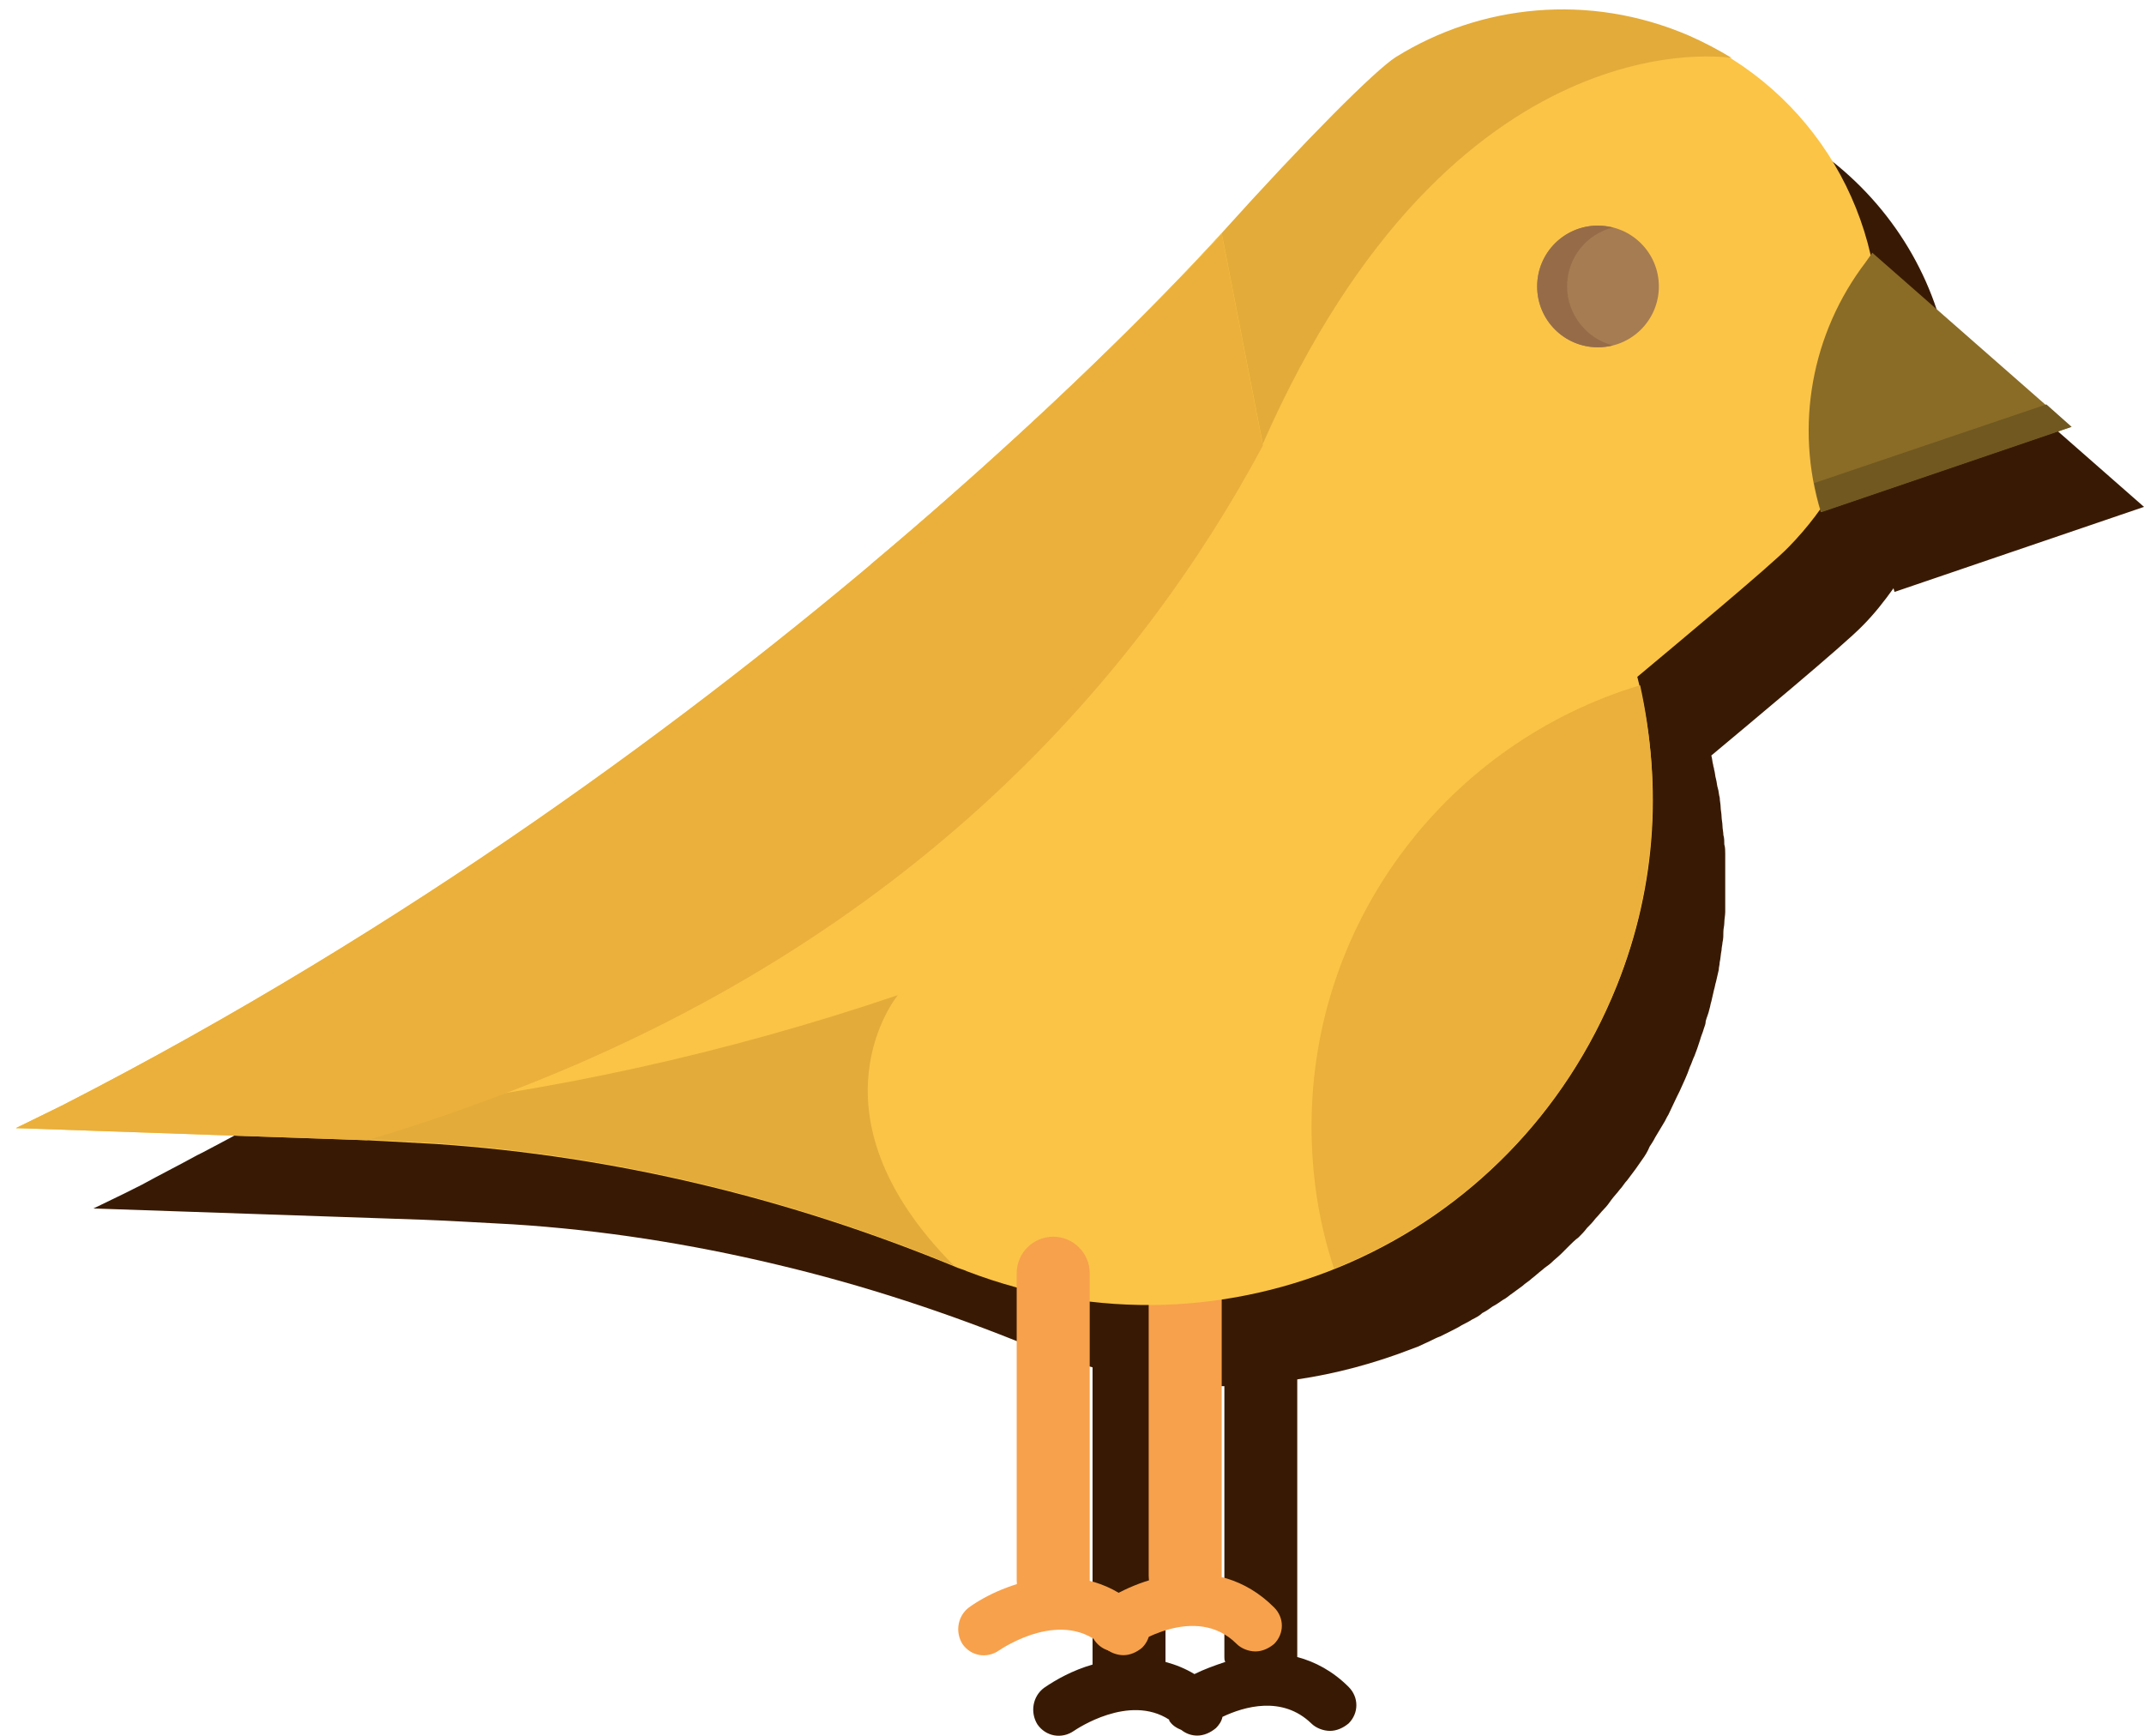 <?xml version="1.0" encoding="UTF-8" standalone="no"?>
<!-- Created with Inkscape (http://www.inkscape.org/) -->

<svg
   xmlns:dc="http://purl.org/dc/elements/1.1/"
   xmlns:cc="http://creativecommons.org/ns#"
   xmlns:rdf="http://www.w3.org/1999/02/22-rdf-syntax-ns#"
   xmlns:svg="http://www.w3.org/2000/svg"
   xmlns="http://www.w3.org/2000/svg"
   xmlns:sodipodi="http://sodipodi.sourceforge.net/DTD/sodipodi-0.dtd"
   xmlns:inkscape="http://www.inkscape.org/namespaces/inkscape"
   width="60.695mm"
   height="49.136mm"
   viewBox="0 0 60.695 49.136"
   version="1.1"
   id="svg543"
   inkscape:version="0.92.4 (5da689c313, 2019-01-14)"
   sodipodi:docname="bird8.svg">
  <defs
     id="defs537">
    <clipPath
       clipPathUnits="userSpaceOnUse"
       id="clipPath488">
      <g
         id="use490"
         inkscape:label="Clip">
        <g
           id="g687">
          <path
             d="m 112.7,378 c 9.8,1.2 19.2,2 28.2,2.5 -8.2,5.1 -18.4,10.5 -24.6,13.5 -3.3,1.6 -21.5,9.9 1.2,14.5 20.2,4.1 52.9,-15.4 68.6,-25.9 2.4,1.2 5.2,2.3 8.2,3.4 0,0 22.5,7 49,4.1 0,0.1 0,0.2 -0.1,0.3 0,0.2 -0.1,0.4 -0.1,0.6 0,0.2 -0.1,0.4 -0.1,0.5 0,0.2 -0.1,0.4 -0.1,0.6 0,0.2 0,0.3 0,0.5 0,0.2 0,0.4 -0.1,0.6 0,0.2 0,0.3 0,0.5 0,0.2 0,0.4 0,0.6 0,0.1 0,0.3 0,0.4 0,0.2 0,0.4 0,0.6 0,0.1 0,0.2 0,0.4 0,0.2 0,0.4 0,0.7 0,0.1 0,0.2 0,0.3 0,0.2 0,0.5 0.1,0.7 v 0 0 c 0.4,4.6 2.1,8.4 3.8,10.9 l -6.1,2.4 c -1.5,0.6 -2.2,2.3 -1.6,3.7 0.4,1.1 1.5,1.8 2.7,1.8 0.4,0 0.7,-0.1 1.1,-0.2 l 10.9,-4.3 17.4,8.9 c 0.4,0.2 0.9,0.3 1.3,0.3 1,0 2.1,-0.6 2.6,-1.6 0.7,-1.4 0.2,-3.2 -1.2,-3.9 l -7.9,-4 10.9,-0.4 c 1.6,-0.1 2.8,-1.4 2.8,-3 -0.1,-1.6 -1.4,-2.8 -3,-2.8 l -19.9,0.7 c -0.2,-0.2 -0.5,-0.4 -0.8,-0.5 -0.2,-0.6 -0.5,-1.2 -1,-1.8 0,0 -2,-2.3 -2.7,-6.2 v 0 c -0.2,-1 -0.3,-2.1 -0.2,-3.3 0,-0.1 0,-0.1 0,-0.2 0,-0.2 0,-0.3 0,-0.5 0,-0.1 0,-0.2 0,-0.3 0,-0.2 0,-0.3 0.1,-0.5 0,-0.1 0,-0.2 0.1,-0.4 0,-0.2 0.1,-0.3 0.1,-0.5 0,-0.1 0.1,-0.3 0.1,-0.4 0,-0.2 0.1,-0.3 0.1,-0.5 0,-0.1 0.1,-0.3 0.1,-0.4 0,-0.1 0.1,-0.3 0.1,-0.4 0,-0.2 0.1,-0.3 0.1,-0.5 0,-0.1 0.1,-0.3 0.1,-0.4 0.1,-0.2 0.1,-0.3 0.2,-0.5 0,-0.1 0.1,-0.2 0.1,-0.3 3.1,-0.6 6.2,-1.4 9.3,-2.4 0,0 0,0 0,0.1 0,0.1 0,0.2 0,0.3 0,0.2 0,0.4 0,0.6 0,0.1 0,0.2 0,0.2 0.3,4.5 1.9,8.2 3.5,10.6 l -5.5,2.2 c -1.3,0.5 -2,2.1 -1.5,3.4 0.4,1 1.4,1.7 2.4,1.7 0.3,0 0.6,-0.1 1,-0.2 l 9.9,-3.9 15.9,8.1 c 0.4,0.2 0.8,0.3 1.2,0.3 1,0 1.9,-0.5 2.3,-1.4 0.7,-1.3 0.2,-2.9 -1.1,-3.5 l -7.2,-3.7 9.9,-0.4 c 1.4,-0.1 2.6,-1.3 2.5,-2.7 -0.1,-1.4 -1.2,-2.6 -2.7,-2.5 l -18.1,0.7 c -0.2,-0.2 -0.5,-0.4 -0.7,-0.5 -0.2,-0.6 -0.5,-1.1 -0.9,-1.6 0,0 -1.8,-2.1 -2.4,-5.6 v 0 c -0.2,-0.9 -0.2,-1.9 -0.2,-3 0,-0.1 0,-0.1 0,-0.2 0,-0.2 0,-0.3 0,-0.5 0,-0.1 0,-0.2 0,-0.3 0,-0.1 0,-0.3 0.1,-0.4 0,-0.1 0,-0.2 0,-0.3 0,-0.1 0,-0.3 0.1,-0.4 0,-0.1 0,-0.1 0,-0.2 22.2,-9.5 42.9,-29.5 51.9,-69.2 0.7,-2.9 1.2,-5.8 1.5,-8.9 v 0 c 0,0 0,0 0,0 0,-0.3 0.1,-0.6 0.1,-1 0,-0.1 0,-0.2 0,-0.2 0,-0.3 0.1,-0.6 0.1,-1 0,-0.1 0,-0.1 0,-0.2 0.1,-1 0.1,-2 0.1,-3.1 0,-0.1 0,-0.2 0,-0.4 0,-0.3 0,-0.6 0,-0.9 0,-0.2 0,-0.3 0,-0.5 0,-0.3 0,-0.6 0,-0.9 0,-0.2 0,-0.3 0,-0.5 0,-0.6 0,-1.2 -0.1,-1.8 0,-0.2 0,-0.3 0,-0.5 0,-0.3 0,-0.6 -0.1,-0.9 0,-0.2 0,-0.4 -0.1,-0.7 0,-0.3 -0.1,-0.6 -0.1,-0.9 0,-0.2 0,-0.5 -0.1,-0.7 0,-0.3 -0.1,-0.6 -0.1,-0.9 0,-0.3 -0.1,-0.6 -0.1,-0.9 -0.1,-0.4 -0.1,-0.9 -0.2,-1.3 0,-0.3 -0.1,-0.7 -0.1,-1 0,-0.3 -0.1,-0.5 -0.1,-0.8 -0.1,-0.3 -0.1,-0.6 -0.2,-0.9 0,-0.3 -0.1,-0.6 -0.2,-0.8 -0.1,-0.3 -0.1,-0.7 -0.2,-1 -0.1,-0.3 -0.1,-0.5 -0.2,-0.8 -0.1,-0.6 -0.2,-1.2 -0.4,-1.8 0,-0.2 -0.1,-0.4 -0.1,-0.6 -0.1,-0.4 -0.2,-0.9 -0.3,-1.3 -0.1,-0.3 -0.1,-0.6 -0.2,-0.8 -0.1,-0.4 -0.2,-0.8 -0.3,-1.2 -0.1,-0.3 -0.1,-0.6 -0.2,-0.8 -0.1,-0.5 -0.3,-1 -0.4,-1.5 -0.1,-0.2 -0.1,-0.4 -0.2,-0.7 -0.2,-0.7 -0.4,-1.4 -0.6,-2.2 -0.1,-0.2 -0.1,-0.4 -0.2,-0.7 -0.2,-0.5 -0.3,-1.1 -0.5,-1.7 -0.1,-0.3 -0.2,-0.6 -0.3,-0.9 -0.2,-0.5 -0.3,-1.1 -0.5,-1.6 -0.1,-0.3 -0.2,-0.6 -0.3,-0.8 -0.2,-0.7 -0.4,-1.4 -0.7,-2 -0.1,-0.2 -0.1,-0.3 -0.2,-0.5 -0.3,-0.8 -0.6,-1.7 -0.9,-2.6 -0.1,-0.3 -0.2,-0.5 -0.3,-0.8 -0.2,-0.6 -0.5,-1.3 -0.7,-2 -0.1,-0.3 -0.2,-0.6 -0.3,-0.9 -0.2,-0.6 -0.5,-1.3 -0.7,-2 -0.1,-0.3 -0.2,-0.6 -0.3,-0.9 -0.4,-1 -0.7,-1.9 -1.1,-2.9 -0.3,-0.7 -0.5,-1.5 -0.7,-2.5 -0.1,-0.3 -0.1,-0.6 -0.1,-0.9 0,-0.3 -0.1,-0.6 -0.1,-1 0,-0.1 0,-0.2 0,-0.3 0,-0.1 0,-0.3 0,-0.4 0,-0.1 0,-0.2 0,-0.3 0,-0.1 0,-0.3 0,-0.4 0,-0.1 0,-0.2 0,-0.4 0,-0.1 0,-0.3 0,-0.4 0,-0.1 0,-0.3 0,-0.4 0,-0.1 0,-0.2 0,-0.4 0,-0.2 0,-0.3 0.1,-0.5 0,-0.1 0,-0.3 0.1,-0.4 0,-0.2 0.1,-0.4 0.1,-0.5 0,-0.1 0,-0.2 0.1,-0.3 0,-0.1 0.1,-0.3 0.1,-0.4 0,-0.1 0.1,-0.2 0.1,-0.3 0,-0.1 0.1,-0.3 0.1,-0.4 0,-0.1 0.1,-0.2 0.1,-0.3 0.1,-0.1 0.1,-0.3 0.2,-0.4 0,-0.1 0.1,-0.2 0.1,-0.3 0.1,-0.2 0.2,-0.4 0.3,-0.5 0,0 0,-0.1 0.1,-0.1 0,0 0,0 0,0 0.1,-0.2 0.3,-0.4 0.4,-0.6 0,0 0.1,-0.1 0.1,-0.1 0.1,-0.2 0.3,-0.3 0.4,-0.5 0.1,-0.1 0.1,-0.1 0.2,-0.2 0.1,-0.1 0.3,-0.3 0.4,-0.4 0.1,-0.1 0.1,-0.1 0.2,-0.2 0.2,-0.1 0.3,-0.3 0.5,-0.4 0.1,0 0.1,-0.1 0.2,-0.1 0,0 0,0 0,0 0.2,-0.2 0.4,-0.3 0.7,-0.4 0,0 0,0 0,0 0,0 0.1,0 0.1,-0.1 0.2,-0.1 0.5,-0.2 0.7,-0.3 0.1,0 0.1,0 0.2,-0.1 0,0 0,0 0,0 0.2,-0.1 0.4,-0.2 0.7,-0.3 0.1,0 0.2,-0.1 0.3,-0.1 0,0 0.1,0 0.1,0 0.2,-0.1 0.4,-0.1 0.6,-0.2 0.1,0 0.2,-0.1 0.3,-0.1 0.1,0 0.1,0 0.2,0 0.2,0 0.4,-0.1 0.6,-0.1 0.1,0 0.2,0 0.4,-0.1 0.1,0 0.2,0 0.3,0 0.2,0 0.4,0 0.6,-0.1 0.1,0 0.2,0 0.3,0 0.2,0 0.3,0 0.5,0 0.3,0 0.5,0 0.8,0 0.1,0 0.1,0 0.2,0 0.2,0 0.3,0 0.5,0 0.2,0 0.4,0 0.7,0 0.2,0 0.3,0 0.5,0 0.1,0 0.3,0 0.4,0 0.2,0 0.4,0 0.6,0.1 0.2,0 0.4,0 0.6,0.1 0.2,0 0.4,0.1 0.6,0.1 0.1,0 0.3,0 0.4,0.1 0.2,0 0.4,0.1 0.6,0.1 0.3,0.1 0.6,0.1 0.9,0.2 0.1,0 0.2,0 0.3,0.1 0.2,0 0.4,0.1 0.6,0.1 0.6,0.1 1.2,0.3 1.8,0.5 0,0 0,-0.1 0,-0.4 0,-0.1 0,-0.1 0,-0.2 0,-0.1 0,-0.3 0,-0.4 0,-0.3 -0.1,-0.6 -0.2,-1 -0.1,-0.5 -0.3,-1.1 -0.6,-1.7 -0.1,-0.1 -0.1,-0.2 -0.2,-0.4 -0.4,-0.8 -1,-1.8 -1.8,-2.8 -0.5,-0.7 -1.1,-1.4 -1.8,-2.1 -0.3,-0.4 -0.7,-0.7 -1.1,-1.1 -1.3,-1.3 -2.9,-2.7 -5,-4.2 0,0 0,0 0,-0.1 0,0 0,0 0,0 0,-0.1 0,-0.1 -0.1,-0.2 0,0 0,0 0,0 v 0 c -0.1,-0.4 -0.4,-1.1 -0.8,-2.1 -0.1,-0.2 -0.2,-0.4 -0.2,-0.6 -0.2,-0.5 -0.5,-1 -0.7,-1.6 -0.1,-0.2 -0.2,-0.4 -0.3,-0.6 -0.2,-0.4 -0.4,-0.8 -0.6,-1.2 -0.2,-0.5 -0.5,-0.9 -0.8,-1.4 -0.1,-0.2 -0.3,-0.4 -0.4,-0.7 -0.3,-0.5 -0.6,-0.9 -0.9,-1.4 -0.2,-0.3 -0.3,-0.5 -0.5,-0.8 -0.3,-0.4 -0.5,-0.7 -0.8,-1.1 -0.2,-0.2 -0.4,-0.5 -0.5,-0.7 -0.4,-0.5 -0.8,-0.9 -1.2,-1.4 -1.2,-1.3 -2.6,-2.6 -4.1,-3.6 -0.3,-0.2 -0.7,-0.5 -1.1,-0.7 -0.3,-0.2 -0.7,-0.4 -1,-0.6 -0.2,-0.1 -0.4,-0.2 -0.6,-0.3 -1.3,-0.6 -2.7,-1.1 -4.3,-1.4 -0.6,-0.1 -1.3,-0.2 -2,-0.2 -0.3,0 -0.7,0 -1,0 -3.2,0 -6.7,0.9 -10.7,2.9 -0.4,0.2 -0.9,0.5 -1.3,0.7 -2.7,1.6 -5.6,3.7 -8.6,6.5 -2,1.9 -4.2,4 -6.4,6.5 -0.7,0.7 -1.2,1.5 -1.8,2.2 -0.3,0.5 -0.7,1 -0.9,1.5 -0.7,1.3 -1.2,2.6 -1.7,4 -0.2,0.6 -0.3,1.2 -0.4,1.8 -0.1,0.3 -0.1,0.6 -0.2,1 -0.1,0.7 -0.2,1.3 -0.3,2.1 -0.3,2.2 -0.4,4.6 -0.6,7.6 -0.2,5.4 -0.4,12.4 -1.1,21.9 0,0 0,0 0,0 0,0 0,0 0,0 0,0 0,0.1 0,0.1 0,0 0,0 0,0.1 0,0 0,0.1 0,0.1 0,0 0,0.1 0,0.1 0,0 0,0.1 0,0.1 -0.1,0.2 -0.1,0.5 -0.3,0.9 0,0 0,0 0,0 0,0.1 -0.1,0.2 -0.1,0.4 0,0 0,0 0,0.1 -0.1,0.1 -0.1,0.3 -0.2,0.4 0,0 0,0 0,0 0,0.1 -0.1,0.2 -0.1,0.2 -0.4,0.8 -0.9,1.6 -1.3,2.4 0,0.1 -0.1,0.2 -0.1,0.2 -0.4,0.7 -0.9,1.4 -1.3,2.1 -0.1,0.1 -0.1,0.2 -0.2,0.3 -0.4,0.7 -0.9,1.3 -1.4,1.9 -0.1,0.1 -0.1,0.2 -0.2,0.3 -0.5,0.6 -0.9,1.2 -1.4,1.7 -0.1,0.1 -0.1,0.1 -0.2,0.2 0,0 0,0 0,0 -2.2,2.4 -5.1,4.9 -8.8,7.5 0,0 -0.1,0.1 -0.1,0.1 -0.4,0.3 -0.9,0.6 -1.3,0.9 -0.1,0 -0.1,0.1 -0.2,0.1 -0.5,0.3 -0.9,0.6 -1.4,0.9 -0.8,0.5 -1.6,0.9 -2.4,1.4 -7.4,3 -14.1,6 -20.2,9.1 -3.7,1.8 -7.3,3.8 -10.8,5.9 -35.1,20.5 -42.1,39.6 -42.1,39.6 v 0 C 73.4,371.3 112.7,378 112.7,378 Z"
             id="path623"
             inkscape:connector-curvature="0"
             style="fill:#381a04" />
          <g
             id="g685">
            <g
               id="g629">
              <g
                 id="g627">
                <path
                   d="m 284.3,388 -20,0.7 c -1.2,0 -2.2,0.9 -2.5,2.1 -0.3,1.2 0.3,2.4 1.4,2.9 l 16.1,8.3 c 0.4,0.2 0.8,0.3 1.2,0.3 1,0 1.9,-0.5 2.3,-1.4 0.7,-1.3 0.2,-2.9 -1.1,-3.5 l -7.2,-3.7 9.9,-0.4 c 1.4,-0.1 2.6,-1.3 2.5,-2.7 0.1,-1.5 -1.1,-2.6 -2.6,-2.6 z"
                   id="path625"
                   inkscape:connector-curvature="0"
                   style="fill:#de8976" />
              </g>
            </g>
            <g
               id="g635">
              <g
                 id="g633">
                <path
                   d="m 263.5,388.2 -11.9,4.7 c -1.3,0.5 -2,2.1 -1.5,3.4 0.4,1 1.4,1.7 2.4,1.7 0.3,0 0.6,-0.1 1,-0.2 l 11.9,-4.7 c 1.3,-0.5 2,-2.1 1.5,-3.4 -0.5,-1.4 -2,-2 -3.4,-1.5 z"
                   id="path631"
                   inkscape:connector-curvature="0"
                   style="fill:#de8976" />
              </g>
            </g>
            <g
               id="g639">
              <path
                 d="m 263.7,363.1 c -2,-1.2 -4.6,-0.6 -5.8,1.3 -8,12.8 -3.2,23.8 0.4,27.8 0.8,0.9 2,1.4 3.1,1.4 1,0 2,-0.4 2.8,-1.1 1.7,-1.6 1.9,-4.2 0.3,-5.9 -0.1,-0.1 -6.2,-7.1 0.4,-17.8 1.3,-1.9 0.7,-4.5 -1.2,-5.7 z"
                 id="path637"
                 inkscape:connector-curvature="0"
                 style="fill:#de8976" />
            </g>
            <path
               d="m 263.7,363.1 c -2,-1.2 -4.6,-0.6 -5.8,1.3 -3.7,6 -4.7,11.7 -4.2,16.4 2.3,0.8 5.2,1.2 8.5,0.2 -0.5,-3 -0.2,-7.2 2.9,-12.1 1.1,-2 0.5,-4.6 -1.4,-5.8 z"
               id="path641"
               inkscape:connector-curvature="0"
               style="fill:#429699" />
            <g
               id="g647">
              <g
                 id="g645">
                <path
                   d="m 267.7,398.1 -21.9,0.8 c -1.3,0 -2.4,1 -2.7,2.3 -0.3,1.3 0.3,2.6 1.5,3.2 l 17.7,9.1 c 0.4,0.2 0.9,0.3 1.3,0.3 1,0 2.1,-0.6 2.6,-1.6 0.7,-1.4 0.2,-3.2 -1.2,-3.9 l -7.9,-4 10.9,-0.4 c 1.6,-0.1 2.8,-1.4 2.8,-3 -0.2,-1.6 -1.5,-2.8 -3.1,-2.8 z"
                   id="path643"
                   inkscape:connector-curvature="0"
                   style="fill:#ed917d" />
              </g>
            </g>
            <g
               id="g653">
              <g
                 id="g651">
                <path
                   d="m 244.8,398.3 -13,5.1 c -1.5,0.6 -2.2,2.3 -1.6,3.7 0.4,1.1 1.5,1.8 2.7,1.8 0.4,0 0.7,-0.1 1.1,-0.2 l 13,-5.1 c 1.5,-0.6 2.2,-2.3 1.6,-3.7 -0.7,-1.4 -2.3,-2.2 -3.8,-1.6 z"
                   id="path649"
                   inkscape:connector-curvature="0"
                   style="fill:#ed917d" />
              </g>
            </g>
            <path
               d="m 312.9,214.9 c 0,0 -13.6,-43.6 -48.9,-4.1 -7.1,7.9 -5,14.3 -6.9,42 0,0 -2.7,16.3 -32.4,27.8 -29.7,11.4 -58,37.6 -63,51.9 0,0 -19,31.5 23.6,46.2 0,0 105.2,32.6 128.8,-72.2 3.1,-13.8 3.8,-27.7 -9.5,-62.4 -2.1,-5.5 -2.8,-20.8 18.8,-14.9 0,0 1.2,-5.7 -10.5,-14.3 z"
               id="path655"
               inkscape:connector-curvature="0"
               style="fill:#5b4d55" />
            <path
               d="m 140.3,367.3 c -7.7,6.2 -24.4,15.2 -33.1,19.3 -3.3,1.6 -21.5,9.9 1.2,14.5 27.4,5.7 77.6,-32.1 77.6,-32.1 -4.5,-5.5 -37.9,-7.9 -45.7,-1.7 z"
               id="path657"
               inkscape:connector-curvature="0"
               style="fill:#6e5f68" />
            <path
               d="m 312.9,214.9 c 0,0 -13.6,-43.6 -48.9,-4.1 -7.1,7.9 -5,14.3 -6.9,42 0,0 -1.9,11 -18.9,21.3 0.5,18.6 7,37.4 27.6,47.7 32.8,16.4 45.2,-6.4 49.8,-24.2 1.3,-11.6 -0.5,-26.1 -11.1,-53.5 -2.1,-5.5 -2.8,-20.8 18.8,-14.9 0.1,0 1.3,-5.7 -10.4,-14.3 z"
               id="path659"
               inkscape:connector-curvature="0"
               style="fill:#429699" />
            <path
               d="m 256.2,255.4 c -8,15.6 -20.4,20 -20.4,20 -63.2,27.7 -73.1,54.6 -73.1,54.6 -98.3,33.9 -59,40.6 -59,40.6 70.8,8.6 120.5,-1.9 146.9,-15 26.5,-13.1 26.5,-31 16.7,-53.4 -9.7,-22.4 -11.1,-46.8 -11.1,-46.8 z"
               id="path661"
               inkscape:connector-curvature="0"
               style="fill:#b8969c" />
            <path
               d="m 312.9,214.9 c 0,0 -13.6,-43.6 -48.9,-4.1 -0.2,0.2 -0.4,0.4 -0.6,0.7 3.5,10.5 13.4,28.3 40.3,29.3 -0.9,-6.6 1.5,-16.6 19.6,-11.6 0.1,0 1.3,-5.7 -10.4,-14.3 z"
               id="path663"
               inkscape:connector-curvature="0"
               style="fill:#54bec2" />
            <path
               d="m 312.9,214.9 c 0,0 0,-0.1 -0.1,-0.3 -3.6,2.5 -10.4,8.5 -7.7,17.7 2.3,-3.8 7.5,-6.1 18.3,-3.1 0,0 1.2,-5.7 -10.5,-14.3 z"
               id="path665"
               inkscape:connector-curvature="0"
               style="fill:#6a6d7d" />
            <circle
               transform="matrix(0.997,-0.078,0.078,0.997,-15.934,23.46)"
               cx="291.6"
               cy="215.2"
               id="circle667"
               r="4.5"
               style="fill:#ffffff" />
            <circle
               transform="matrix(0.997,-0.078,0.078,0.997,-15.936,23.463)"
               cx="291.6"
               cy="215.2"
               id="circle669"
               r="2.7"
               style="fill:#6a6d7d" />
            <path
               d="m 256.2,255.4 c -8,15.6 -20.4,20 -20.4,20 -62.4,25 -73.1,54.6 -73.1,54.6 -1,0.3 19.1,33 80.9,28.8 2.5,-1 4.8,-2.1 7,-3.2 26.5,-13.1 26.5,-31 16.7,-53.4 -9.7,-22.4 -11.1,-46.8 -11.1,-46.8 z"
               id="path671"
               inkscape:connector-curvature="0"
               style="fill:#b6b2a2" />
            <path
               d="m 256.2,255.4 c -3.7,7.2 -8.3,12 -12.2,15.1 1.6,8.6 4.1,19.3 8.8,29.6 24,52.7 -39.5,57.1 -46.3,56.5 10.2,2.2 22.5,3.3 37.1,2.3 2.5,-1 4.8,-2.1 7,-3.2 26.5,-13.1 26.5,-31 16.7,-53.4 -9.7,-22.5 -11.1,-46.9 -11.1,-46.9 z"
               id="path673"
               inkscape:connector-curvature="0"
               style="fill:#a6a394" />
            <path
               d="m 234.3,319 c -4.3,-3.2 -6.6,-7.7 -5.9,-11.2 0,0 0,0 0,0 0,0 0,0 0,0 -3.1,1.6 -8.1,0.8 -12.4,-2.4 -4.3,-3.2 -6.6,-7.7 -5.9,-11.2 -0.7,0.4 -1.3,0.9 -1.8,1.5 -2.5,3.4 -0.3,9.4 5,13.3 4.3,3.2 9.3,4 12.4,2.4 -0.7,3.4 1.6,8 5.9,11.2 5.3,3.9 11.6,4.3 14.2,0.9 0.5,-0.6 0.8,-1.4 0.9,-2.1 -3.1,1.6 -8.1,0.7 -12.4,-2.4 z"
               id="path675"
               inkscape:connector-curvature="0"
               style="fill:#838075" />
            <path
               d="m 227.8,342.4 c -4,-3.2 -6.1,-7.7 -5.4,-11 0,0 0,-0.1 0,-0.1 0,0 0,0 0,0 0,0 0,0 0,0 0,0 -0.1,0 -0.1,0 -3.1,1.4 -7.8,0.4 -11.9,-2.8 -4.1,-3.3 -6.1,-7.7 -5.4,-11.1 0,0 0,0 0,0 0,0 0,0 0,0 -3.1,1.5 -7.9,0.5 -12,-2.8 -4.1,-3.3 -6.1,-7.7 -5.4,-11.1 -0.7,0.3 -1.3,0.8 -1.8,1.4 -2.6,3.2 -0.6,9.1 4.4,13.1 4.1,3.3 8.9,4.3 12,2.7 -0.8,3.3 1.3,7.8 5.4,11.1 4.1,3.2 8.9,4.2 12,2.8 -0.8,3.3 1.3,7.8 5.4,11 5,4 11.2,4.6 13.8,1.3 0.5,-0.6 0.8,-1.3 1,-2 -3.1,1.8 -7.9,0.8 -12,-2.5 z"
               id="path677"
               inkscape:connector-curvature="0"
               style="fill:#838075" />
            <g
               id="g681">
              <path
                 d="m 244.9,370.7 c -2.2,-1.3 -5,-0.7 -6.4,1.5 -8.7,14.1 -3.5,26.2 0.5,30.6 0.9,1 2.2,1.5 3.4,1.5 1.1,0 2.2,-0.4 3.1,-1.2 1.9,-1.7 2,-4.6 0.3,-6.5 -0.1,-0.1 -6.8,-7.8 0.5,-19.6 1.5,-2.1 0.8,-5 -1.4,-6.3 z"
                 id="path679"
                 inkscape:connector-curvature="0"
                 style="fill:#ed917d" />
            </g>
            <path
               d="m 244.9,370.7 c -2.2,-1.3 -5,-0.7 -6.4,1.5 -4.1,6.6 -5.1,12.8 -4.6,18 2.5,0.9 5.8,1.3 9.3,0.2 -0.6,-3.4 -0.2,-7.9 3.2,-13.3 1.4,-2.2 0.7,-5.1 -1.5,-6.4 z"
               id="path683"
               inkscape:connector-curvature="0"
               style="fill:#429699" />
          </g>
        </g>
      </g>
    </clipPath>
  </defs>
  <sodipodi:namedview
     id="base"
     pagecolor="#ffffff"
     bordercolor="#666666"
     borderopacity="1.0"
     inkscape:pageopacity="0.0"
     inkscape:pageshadow="2"
     inkscape:zoom="0.35"
     inkscape:cx="602.52784"
     inkscape:cy="288.73507"
     inkscape:document-units="mm"
     inkscape:current-layer="layer1"
     showgrid="false"
     inkscape:window-width="1920"
     inkscape:window-height="1017"
     inkscape:window-x="-8"
     inkscape:window-y="-8"
     inkscape:window-maximized="1"
     fit-margin-top="0"
     fit-margin-left="0"
     fit-margin-right="0"
     fit-margin-bottom="0" />
  <g
     inkscape:label="Layer 1"
     inkscape:groupmode="layer"
     id="layer1"
     transform="translate(169.246,-115.615)">
    <path
       style="fill:#381a04;stroke-width:0.265"
       inkscape:connector-curvature="0"
       id="path8"
       d="m -114.186,125.218 c -0.503,-2.249 -1.905,-4.26 -3.916,-5.556 -0.397,-0.238 -0.794,-0.45 -1.217,-0.635 -2.831,-1.217 -5.9,-0.873 -8.281,0.609 -0.582,0.37 -2.54,2.328 -4.921,4.974 -0.106,0.106 -0.661,0.741 -1.64,1.746 0,0 0,0 0,0 -0.079,0.079 -0.159,0.159 -0.238,0.238 0,0 0,0 0,0 -0.079,0.079 -0.159,0.159 -0.265,0.265 0,0 0,0 -0.026,0.026 -0.079,0.079 -0.185,0.185 -0.265,0.265 0,0 -0.026,0.026 -0.026,0.026 -0.079,0.079 -0.185,0.185 -0.265,0.265 0,0 -0.026,0.026 -0.026,0.026 -0.079,0.079 -0.185,0.185 -0.265,0.265 -0.026,0.026 -0.026,0.026 -0.053,0.053 -0.106,0.079 -0.185,0.185 -0.291,0.291 -0.026,0.026 -0.026,0.026 -0.053,0.053 -0.106,0.106 -0.212,0.185 -0.291,0.291 -0.026,0.026 -0.026,0.026 -0.053,0.053 -0.106,0.106 -0.212,0.212 -0.318,0.318 -0.026,0.026 -0.026,0.026 -0.053,0.053 -0.106,0.106 -0.238,0.238 -0.37,0.344 0,0 -0.026,0.026 -0.026,0.026 -0.661,0.635 -1.402,1.296 -2.196,2.011 -0.026,0.026 -0.053,0.026 -0.053,0.053 -0.132,0.132 -0.291,0.238 -0.423,0.37 -0.026,0.026 -0.053,0.053 -0.106,0.079 -0.132,0.106 -0.265,0.238 -0.397,0.344 -0.053,0.026 -0.079,0.079 -0.132,0.106 -0.132,0.106 -0.265,0.212 -0.397,0.344 -0.053,0.053 -0.106,0.079 -0.159,0.132 -0.132,0.106 -0.238,0.212 -0.37,0.318 -0.053,0.053 -0.106,0.079 -0.159,0.132 -0.132,0.106 -0.265,0.212 -0.397,0.318 -0.053,0.053 -0.106,0.106 -0.159,0.132 -0.132,0.106 -0.265,0.212 -0.397,0.318 -0.026,0.026 -0.079,0.053 -0.106,0.079 -0.318,0.265 -0.661,0.556 -1.005,0.847 -0.026,0.026 -0.053,0.026 -0.079,0.053 -0.344,0.291 -0.714,0.582 -1.085,0.873 -0.026,0 -0.026,0.026 -0.053,0.026 -0.37,0.291 -0.767,0.609 -1.138,0.9 0,0 0,0 0,0 -0.794,0.635 -1.614,1.244 -2.487,1.905 0,0 -0.026,0.026 -0.026,0.026 -0.397,0.291 -0.82,0.609 -1.244,0.926 -0.026,0.026 -0.079,0.053 -0.106,0.079 -0.397,0.291 -0.82,0.582 -1.244,0.873 -0.053,0.026 -0.106,0.079 -0.159,0.106 -0.397,0.291 -0.82,0.582 -1.244,0.873 -0.053,0.053 -0.132,0.079 -0.185,0.132 -0.423,0.291 -0.82,0.556 -1.244,0.847 -0.079,0.053 -0.159,0.106 -0.238,0.159 -0.423,0.291 -0.847,0.556 -1.27,0.82 -0.079,0.053 -0.159,0.106 -0.238,0.159 -0.423,0.265 -0.873,0.556 -1.296,0.82 -0.026,0 -0.026,0.026 -0.053,0.026 -0.079,0.053 -0.132,0.079 -0.212,0.132 -0.45,0.265 -0.873,0.556 -1.349,0.82 -0.079,0.053 -0.185,0.106 -0.265,0.159 -0.45,0.265 -0.926,0.556 -1.376,0.82 -0.079,0.053 -0.159,0.106 -0.265,0.132 -0.476,0.265 -0.953,0.556 -1.429,0.82 -0.079,0.053 -0.159,0.079 -0.212,0.132 -0.503,0.291 -1.005,0.556 -1.508,0.82 -0.053,0.026 -0.106,0.053 -0.159,0.079 -0.529,0.291 -1.058,0.556 -1.587,0.847 -0.026,0 -0.026,0.026 -0.053,0.026 l -0.423,0.212 -0.873,0.423 9.313,0.318 v 0 l 0.609,0.026 0.503,0.026 c 0.503,0.026 0.979,0.053 1.455,0.079 2.514,0.159 5.027,0.556 7.461,1.138 2.461,0.582 4.868,1.376 7.197,2.328 v 0 0 c 0.106,0.053 0.238,0.079 0.344,0.132 0.476,0.185 0.926,0.318 1.402,0.45 v 8.281 c 0,0.053 0,0.079 0,0.132 -0.556,0.159 -1.032,0.423 -1.376,0.661 -0.318,0.238 -0.397,0.688 -0.185,1.032 0.238,0.344 0.688,0.423 1.032,0.185 0.079,-0.053 1.561,-1.058 2.699,-0.318 0,0 0,0 0,0.026 0.079,0.132 0.212,0.212 0.344,0.265 0.132,0.106 0.291,0.159 0.45,0.159 0.185,0 0.37,-0.079 0.529,-0.212 0.079,-0.079 0.159,-0.185 0.185,-0.318 0.609,-0.291 1.693,-0.609 2.514,0.185 0.132,0.132 0.344,0.212 0.529,0.212 0.185,0 0.37,-0.079 0.529,-0.212 0.291,-0.291 0.291,-0.741 0,-1.032 -0.45,-0.45 -0.953,-0.714 -1.455,-0.847 0,0 0,-0.026 0,-0.026 v -7.832 c 1.085,-0.159 2.17,-0.45 3.201,-0.847 0,0 0,0 0,0 0.079,-0.026 0.132,-0.053 0.212,-0.079 0.106,-0.053 0.238,-0.106 0.344,-0.159 0.106,-0.053 0.212,-0.106 0.291,-0.132 0.106,-0.053 0.212,-0.106 0.318,-0.159 0.106,-0.053 0.212,-0.106 0.291,-0.159 0.106,-0.053 0.212,-0.106 0.291,-0.159 0.106,-0.053 0.212,-0.106 0.291,-0.185 0.106,-0.053 0.185,-0.106 0.291,-0.185 0.106,-0.053 0.212,-0.132 0.291,-0.185 0.106,-0.053 0.185,-0.132 0.265,-0.185 0.106,-0.079 0.185,-0.132 0.291,-0.212 0.079,-0.079 0.185,-0.132 0.265,-0.212 0.106,-0.079 0.185,-0.159 0.291,-0.238 0.079,-0.079 0.185,-0.132 0.265,-0.212 0.079,-0.079 0.185,-0.159 0.265,-0.238 0.079,-0.079 0.159,-0.159 0.238,-0.238 0.079,-0.079 0.159,-0.159 0.265,-0.238 0.079,-0.079 0.159,-0.159 0.238,-0.265 0.079,-0.079 0.159,-0.159 0.238,-0.265 0.079,-0.079 0.159,-0.185 0.238,-0.265 0.079,-0.079 0.159,-0.185 0.212,-0.265 0.079,-0.106 0.159,-0.185 0.238,-0.291 0.079,-0.079 0.132,-0.185 0.212,-0.265 0.079,-0.106 0.159,-0.212 0.238,-0.318 0.053,-0.079 0.132,-0.185 0.185,-0.265 0.079,-0.106 0.159,-0.238 0.212,-0.37 0.053,-0.079 0.106,-0.159 0.159,-0.265 0.079,-0.132 0.159,-0.265 0.238,-0.397 0.053,-0.079 0.079,-0.159 0.132,-0.238 0.079,-0.159 0.159,-0.344 0.238,-0.503 0.026,-0.053 0.053,-0.106 0.079,-0.159 0.106,-0.238 0.212,-0.45 0.291,-0.688 0.053,-0.106 0.079,-0.212 0.132,-0.318 0.026,-0.079 0.053,-0.132 0.079,-0.212 0.026,-0.079 0.053,-0.159 0.079,-0.238 0.026,-0.106 0.079,-0.212 0.106,-0.318 0.026,-0.079 0.053,-0.132 0.053,-0.212 0.026,-0.106 0.079,-0.212 0.106,-0.344 0.026,-0.079 0.026,-0.132 0.053,-0.212 0.026,-0.106 0.053,-0.238 0.079,-0.344 0.026,-0.079 0.026,-0.132 0.053,-0.212 0.026,-0.106 0.053,-0.238 0.079,-0.344 0,-0.079 0.026,-0.132 0.026,-0.212 0.026,-0.106 0.026,-0.212 0.053,-0.344 0,-0.079 0.026,-0.159 0.026,-0.212 0.026,-0.106 0.026,-0.212 0.026,-0.318 0,-0.079 0.026,-0.159 0.026,-0.238 0,-0.106 0.026,-0.212 0.026,-0.318 0,-0.079 0,-0.159 0,-0.238 0,-0.106 0,-0.212 0,-0.318 0,-0.079 0,-0.159 0,-0.238 0,-0.106 0,-0.185 0,-0.291 0,-0.079 0,-0.159 0,-0.265 0,-0.106 0,-0.185 0,-0.291 0,-0.079 0,-0.185 -0.026,-0.265 0,-0.079 0,-0.185 -0.026,-0.265 0,-0.079 -0.026,-0.185 -0.026,-0.265 0,-0.079 -0.026,-0.185 -0.026,-0.265 0,-0.079 -0.026,-0.185 -0.026,-0.265 0,-0.079 -0.026,-0.185 -0.026,-0.265 -0.026,-0.079 -0.026,-0.185 -0.053,-0.265 -0.026,-0.079 -0.026,-0.159 -0.053,-0.265 -0.026,-0.079 -0.026,-0.185 -0.053,-0.265 0,-0.053 -0.026,-0.079 -0.026,-0.132 0,0 0,0 0,0 -0.026,-0.079 -0.026,-0.185 -0.053,-0.265 0.979,-0.82 3.784,-3.149 4.286,-3.678 0.318,-0.318 0.609,-0.688 0.873,-1.058 0,0.026 0.026,0.079 0.026,0.106 l 7.064,-2.408 -5.609,-4.921 z m -20.373,37.439 c -0.318,0.106 -0.609,0.212 -0.873,0.344 -0.265,-0.159 -0.529,-0.265 -0.82,-0.344 0,0 0,-0.026 0,-0.026 v -7.885 c 0.556,0.053 1.111,0.106 1.667,0.106 v 7.673 c 0,0.053 0,0.079 0.026,0.132 z" />
    <g
       transform="matrix(0.265,0,0,0.265,-457.457,-53.191)"
       id="g116">
      <path
         style="fill:#f7a14c"
         inkscape:connector-curvature="0"
         id="path84"
         d="m 1214.2,768.6 c -2.1,0 -3.9,1.7 -3.9,3.9 v 32.8 c 0,2.1 1.7,3.9 3.9,3.9 2.1,0 3.9,-1.7 3.9,-3.9 v -32.8 c 0,-2.2 -1.8,-3.9 -3.9,-3.9 z" />
      <path
         style="fill:#fbc447"
         inkscape:connector-curvature="0"
         id="path86"
         d="m 1272.6,643.3 c -1.5,-0.9 -3,-1.7 -4.6,-2.4 -10.7,-4.6 -22.3,-3.3 -31.3,2.3 -2.2,1.4 -9.6,8.8 -18.6,18.8 -1,1.1 -14.4,16 -37.5,35.4 -21.2,17.8 -50.7,39.5 -86.4,57.7 l -4.9,2.4 37.5,1.3 1.9,0.1 c 1.9,0.1 3.7,0.2 5.5,0.3 19.1,1.3 37.7,5.8 55.4,13.1 0.4,0.2 0.9,0.3 1.3,0.5 27.7,10.6 58.4,-3 69.4,-30.5 4.4,-10.9 4.9,-22.4 2.2,-33 3.7,-3.1 14.3,-11.9 16.2,-13.9 4,-4.1 7,-9.2 8.5,-15.2 3.7,-14.4 -2.4,-29.2 -14.6,-36.9 z" />
      <path
         style="fill:#e3ab39"
         inkscape:connector-curvature="0"
         id="path88"
         d="m 1236.7,643.1 c -2.2,1.4 -9.6,8.8 -18.6,18.8 -1,1.1 -14.4,16 -37.5,35.4 17.4,5.9 34,5.2 41.9,-12.9 20.4,-46.3 50.1,-41.2 50.1,-41.2 -1.5,-0.9 -3,-1.7 -4.6,-2.4 -10.7,-4.6 -22.3,-3.3 -31.3,2.3 z" />
      <path
         style="fill:#eab03b"
         inkscape:connector-curvature="0"
         id="path90"
         d="m 1227.7,757.3 c 0,5.3 0.8,10.4 2.4,15.2 13.3,-5.3 24.4,-15.8 30.2,-30.2 4.2,-10.6 4.8,-21.7 2.5,-32.1 -20.3,6.1 -35.1,24.9 -35.1,47.1 z" />
      <path
         style="fill:#8a6c27"
         inkscape:connector-curvature="0"
         id="path92"
         d="m 1286.9,665 c -5.8,7.6 -7.6,17.5 -4.8,26.7 l 26.7,-9.1 -21.2,-18.6 z" />
      <path
         style="fill:#705820"
         inkscape:connector-curvature="0"
         id="path94"
         d="m 1281.4,688.6 c 0.2,1 0.4,2.1 0.8,3.1 l 26.7,-9.1 -2.7,-2.4 z" />
      <path
         style="fill:#fbc447"
         inkscape:connector-curvature="0"
         id="path96"
         d="m 1218.1,661.9 c -2,2.2 -49.4,55 -123.9,93.2 l -4.9,2.4 15.9,-0.3 c 33.1,-0.7 65.6,-7.7 95.9,-20.5 0.1,0 0.2,-0.1 0.3,-0.1 16.9,-7.2 26.4,-25.4 22.8,-43.4 z" />
      <path
         style="fill:#e3ab39"
         inkscape:connector-curvature="0"
         id="path98"
         d="m 1183.5,743.3 v 0 c -18.3,6.2 -37.2,10.4 -56.5,12.4 l -2.6,2.9 2.3,0.1 1.9,0.1 c 1.9,0.1 3.7,0.2 5.5,0.3 19.1,1.3 37.7,5.8 55.4,13.1 -16.3,-16.4 -6,-28.9 -6,-28.9 z" />
      <path
         style="fill:#eab03b"
         inkscape:connector-curvature="0"
         id="path100"
         d="m 1094.2,755.1 -4.9,2.4 37.5,1.3 c 4.4,-1.3 9.2,-2.9 14.2,-4.8 44.7,-16.8 68.7,-45.5 81.5,-69.4 l -4.4,-22.6 c -2,2.1 -49.4,54.9 -123.9,93.1 z" />
      <circle
         style="fill:#a67c52"
         id="circle102"
         r="6.5"
         cy="667.6"
         cx="1258.3" />
      <path
         style="fill:#966c48"
         inkscape:connector-curvature="0"
         id="path104"
         d="m 1259.9,661.3 c -0.5,-0.1 -1.1,-0.2 -1.6,-0.2 -3.6,0 -6.5,2.9 -6.5,6.5 0,3.6 2.9,6.5 6.5,6.5 0.6,0 1.1,-0.1 1.6,-0.2 -2.8,-0.7 -4.9,-3.3 -4.9,-6.3 0,-3.1 2.1,-5.6 4.9,-6.3 z" />
      <g
         id="g108">
        <path
           style="fill:#f7a14c"
           inkscape:connector-curvature="0"
           id="path106"
           d="m 1205.2,808.3 c -1.2,0.9 -1.5,2.6 -0.7,3.9 0.9,1.3 2.6,1.6 3.9,0.7 0.3,-0.2 6.9,-4.7 11.3,-0.3 0.5,0.5 1.3,0.8 2,0.8 0.7,0 1.4,-0.3 2,-0.8 1.1,-1.1 1.1,-2.8 0,-3.9 -6.3,-6.3 -14.9,-3 -18.5,-0.4 z" />
      </g>
      <path
         style="fill:#f7a14c"
         inkscape:connector-curvature="0"
         id="path110"
         d="m 1200.1,769.1 c -2.1,0 -3.9,1.7 -3.9,3.9 v 32.8 c 0,2.1 1.7,3.9 3.9,3.9 2.1,0 3.9,-1.7 3.9,-3.9 V 773 c 0,-2.2 -1.8,-3.9 -3.9,-3.9 z" />
      <g
         id="g114">
        <path
           style="fill:#f7a14c"
           inkscape:connector-curvature="0"
           id="path112"
           d="m 1191.1,808.7 c -1.2,0.9 -1.5,2.6 -0.7,3.9 0.9,1.3 2.6,1.6 3.9,0.7 0.3,-0.2 6.9,-4.7 11.3,-0.3 0.5,0.5 1.3,0.8 2,0.8 0.7,0 1.4,-0.3 2,-0.8 1.1,-1.1 1.1,-2.8 0,-3.9 -6.3,-6.3 -14.9,-3 -18.5,-0.4 z" />
      </g>
    </g>
  </g>
</svg>
